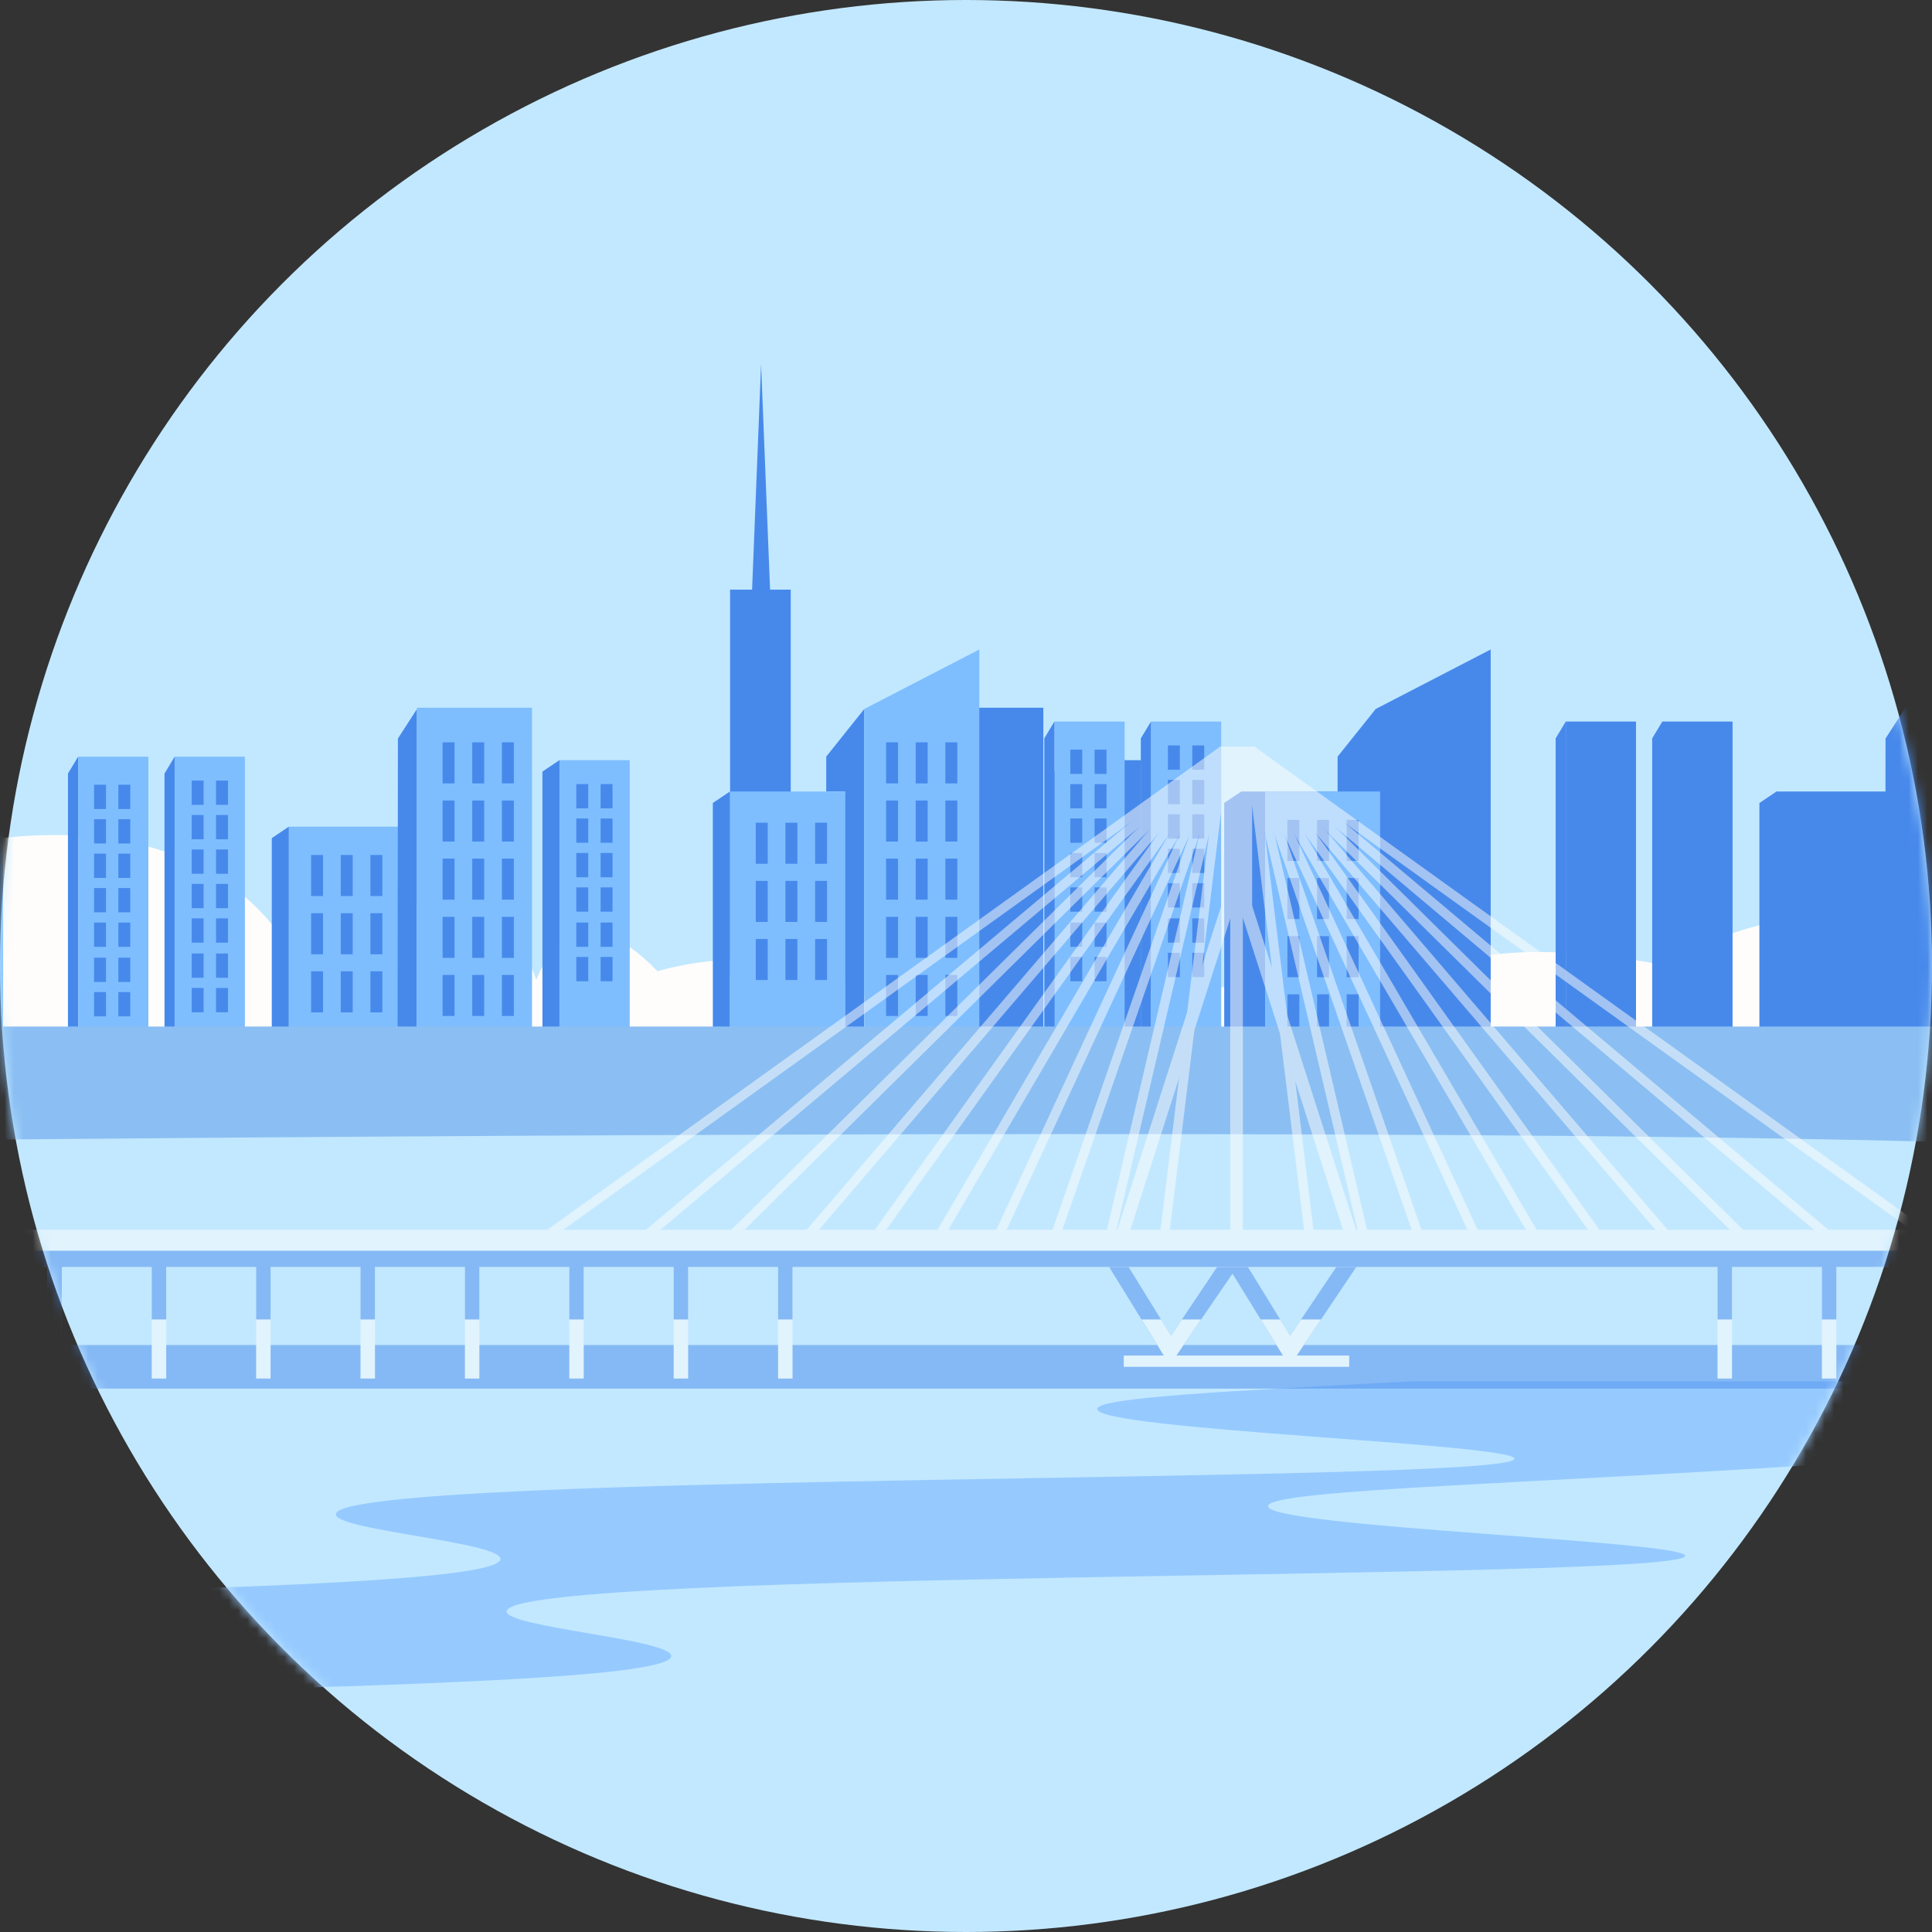 <svg width="207" height="207" viewBox="0 0 207 207" fill="none" xmlns="http://www.w3.org/2000/svg">
<rect x="0" y="0" width="207" height="207" fill="#333333" stroke="none"/>
<circle cx="103.5" cy="103.5" r="103.5" fill="#C2E8FF"/>
<mask id="mask0_72_2967" style="mask-type:alpha" maskUnits="userSpaceOnUse" x="0" y="0" width="207" height="207">
<circle cx="103.5" cy="103.5" r="103.5" fill="#C2E8FF"/>
</mask>
<g mask="url(#mask0_72_2967)">
<path d="M201.168 156.504C206.96 156.098 213.338 155.592 220 155.027V148H151.228C131.525 149.053 117.632 149.718 117.561 150.96C117.437 153.208 162.485 154.686 162.249 156.304C161.858 159 37.051 157.681 35.985 162.195C35.571 163.943 54.095 165.238 53.609 167.098C52.65 170.764 -20.475 170.487 -40 172.612V175.202C-33.965 176.202 -24.36 177.161 -24.585 178.344C-24.763 179.28 -30.898 179.498 -40 179.692V184H-26.35C-22.767 180.751 70.825 181.658 71.908 177.503C72.394 175.643 53.87 174.348 54.284 172.6C55.35 168.086 180.157 169.405 180.548 166.709C180.784 165.091 135.73 163.614 135.86 161.365C135.967 159.517 166.418 158.952 201.168 156.498V156.504Z" fill="#96CAFF"/>
<g clip-path="url(#clip0_72_2967)">
<path d="M70.456 104.076C61.024 94.25 57.466 104.996 57.466 104.996C52.535 90.72 29.273 99.202 29.273 99.202C14.53 81.145 -16.006 93.739 -16.006 93.739C-13.246 81.958 -29.369 83.719 -29.369 83.719C-31.001 71.312 -49.259 76.006 -49.259 76.006C-57.756 61.068 -67.597 56.446 -75.605 55.713V110.208H96.283C87.377 98.656 70.456 104.069 70.456 104.069V104.076Z" fill="#FFFDFB"/>
<path d="M137.631 106.484C147.062 100.518 150.62 107.037 150.62 107.037C155.551 98.368 178.813 103.522 178.813 103.522C193.556 92.56 224.092 100.208 224.092 100.208C221.332 93.056 237.455 94.127 237.455 94.127C239.087 86.594 257.346 89.447 257.346 89.447C265.842 80.383 275.683 77.579 283.691 77.134V110.207H111.803C120.709 103.199 137.631 106.484 137.631 106.484Z" fill="#FFFDFB"/>
<path d="M143.314 81.067V84.805H132.991L131.165 86.034V110.208H132.991H132.998H145.319H147.397H159.717V69.587L147.397 75.963L143.314 81.067Z" fill="#4789EB"/>
<path d="M99.465 75.963L97.423 79.126L97.387 110.208H99.465H111.786V75.826H99.465V75.963Z" fill="#4789EB"/>
<path d="M175.287 77.308H167.761V110.209H175.287V77.308Z" fill="#4789EB"/>
<path d="M178.105 77.308L177.02 79.112V110.209H178.105H185.632V77.308H178.105Z" fill="#4789EB"/>
<path d="M166.676 110.209H167.761V77.308L166.676 79.112V110.209Z" fill="#4789EB"/>
<path d="M114.733 81.44L112.907 82.67V110.208H114.733H122.259V81.448H114.733V81.44Z" fill="#4789EB"/>
<path d="M204.062 75.963L202.021 79.126L202.014 84.804H190.34L188.507 86.034V110.208H190.34H192.726V110.934H194.006V110.208H195.896V110.934H197.183V110.208H199.074V110.934H200.36V110.208H201.985H202.661H204.062H216.391V75.826H204.062V75.963Z" fill="#4789EB"/>
<path d="M43.273 88.571H30.945V113.975H43.273V88.571Z" fill="#7EBEFF"/>
<path d="M15.9 81.074H8.374V113.975H15.9V81.074Z" fill="#7EBEFF"/>
<path d="M26.237 81.074H18.711V113.975H26.237V81.074Z" fill="#7EBEFF"/>
<path d="M0.33 113.975H-11.998V79.73L0.33 73.353V113.975Z" fill="#7EBEFF"/>
<path d="M33.332 96.004H34.611V91.605H33.332V96.004Z" fill="#4789EB"/>
<path d="M36.509 96.004H37.789V91.605H36.509V96.004Z" fill="#4789EB"/>
<path d="M39.686 96.004H40.966V91.605H39.686V96.004Z" fill="#4789EB"/>
<path d="M33.332 102.243H34.611V97.844H33.332V102.243Z" fill="#4789EB"/>
<path d="M36.509 102.243H37.789V97.844H36.509V102.243Z" fill="#4789EB"/>
<path d="M39.686 102.243H40.966V97.844H39.686V102.243Z" fill="#4789EB"/>
<path d="M33.332 108.469H34.611V104.069H33.332V108.469Z" fill="#4789EB"/>
<path d="M36.509 108.469H37.789V104.069H36.509V108.469Z" fill="#4789EB"/>
<path d="M39.686 108.469H40.966V104.069H39.686V108.469Z" fill="#4789EB"/>
<path d="M33.332 114.693H34.611V110.294H33.332V114.693Z" fill="#4789EB"/>
<path d="M36.509 114.693H37.789V110.294H36.509V114.693Z" fill="#4789EB"/>
<path d="M39.686 114.693H40.966V110.294H39.686V114.693Z" fill="#4789EB"/>
<path d="M10.078 86.681H11.357V84.079H10.078V86.681Z" fill="#4789EB"/>
<path d="M12.68 86.681H13.959V84.079H12.68V86.681Z" fill="#4789EB"/>
<path d="M10.078 90.375H11.357V87.773H10.078V90.375Z" fill="#4789EB"/>
<path d="M12.68 90.375H13.959V87.773H12.68V90.375Z" fill="#4789EB"/>
<path d="M10.078 94.062H11.357V91.46H10.078V94.062Z" fill="#4789EB"/>
<path d="M12.68 94.062H13.959V91.46H12.68V94.062Z" fill="#4789EB"/>
<path d="M10.078 97.75H11.357V95.148H10.078V97.75Z" fill="#4789EB"/>
<path d="M12.68 97.75H13.959V95.148H12.68V97.75Z" fill="#4789EB"/>
<path d="M10.078 101.445H11.357V98.843H10.078V101.445Z" fill="#4789EB"/>
<path d="M12.68 101.445H13.959V98.843H12.68V101.445Z" fill="#4789EB"/>
<path d="M10.078 105.212H11.357V102.61H10.078V105.212Z" fill="#4789EB"/>
<path d="M12.68 105.212H13.959V102.61H12.68V105.212Z" fill="#4789EB"/>
<path d="M10.078 108.893H11.357V106.29H10.078V108.893Z" fill="#4789EB"/>
<path d="M12.68 108.893H13.959V106.29H12.68V108.893Z" fill="#4789EB"/>
<path d="M20.537 86.235H21.816V83.633H20.537V86.235Z" fill="#4789EB"/>
<path d="M23.146 86.235H24.425V83.633H23.146V86.235Z" fill="#4789EB"/>
<path d="M20.537 89.923H21.816V87.321H20.537V89.923Z" fill="#4789EB"/>
<path d="M23.146 89.923H24.425V87.321H23.146V89.923Z" fill="#4789EB"/>
<path d="M20.537 93.617H21.816V91.015H20.537V93.617Z" fill="#4789EB"/>
<path d="M23.146 93.617H24.425V91.015H23.146V93.617Z" fill="#4789EB"/>
<path d="M20.537 97.305H21.816V94.703H20.537V97.305Z" fill="#4789EB"/>
<path d="M23.146 97.305H24.425V94.703H23.146V97.305Z" fill="#4789EB"/>
<path d="M20.537 101H21.816V98.398H20.537V101Z" fill="#4789EB"/>
<path d="M23.146 101H24.425V98.398H23.146V101Z" fill="#4789EB"/>
<path d="M20.537 104.76H21.816V102.158H20.537V104.76Z" fill="#4789EB"/>
<path d="M23.146 104.76H24.425V102.158H23.146V104.76Z" fill="#4789EB"/>
<path d="M20.537 108.454H21.816V105.852H20.537V108.454Z" fill="#4789EB"/>
<path d="M23.146 108.454H24.425V105.852H23.146V108.454Z" fill="#4789EB"/>
<path d="M8.367 113.975H7.281V82.879L8.367 81.074V113.975Z" fill="#4789EB"/>
<path d="M18.711 113.975H17.625V82.879L18.711 81.074V113.975Z" fill="#4789EB"/>
<path d="M29.119 113.975H30.945V88.571L29.119 89.8V113.975Z" fill="#4789EB"/>
<path d="M80.581 63.174H82.507L81.544 39L80.581 63.174Z" fill="#4789EB"/>
<path d="M84.721 63.175H78.223V104.458H84.721V63.175Z" fill="#4789EB"/>
<path d="M88.524 81.067V84.805H90.53V110.208H92.6V75.963L88.524 81.067Z" fill="#4789EB"/>
<path d="M42.634 79.126L42.598 110.208H44.675V75.963L42.634 79.126Z" fill="#4789EB"/>
<path d="M90.53 84.805H78.202V110.208H90.53V84.805Z" fill="#7EBEFF"/>
<path d="M57.003 75.826H44.675V110.208H57.003V75.826Z" fill="#7EBEFF"/>
<path d="M147.871 84.805H135.543V110.208H147.871V84.805Z" fill="#7EBEFF"/>
<path d="M120.498 77.308H112.972V110.209H120.498V77.308Z" fill="#7EBEFF"/>
<path d="M67.469 81.447H59.943V110.208H67.469V81.447Z" fill="#7EBEFF"/>
<path d="M130.842 77.308H123.316V110.209H130.842V77.308Z" fill="#7EBEFF"/>
<path d="M104.928 110.208H92.6V75.963L104.928 69.587V110.208Z" fill="#7EBEFF"/>
<path d="M94.936 83.935H96.216V79.535H94.936V83.935Z" fill="#4789EB"/>
<path d="M98.113 83.935H99.393V79.535H98.113V83.935Z" fill="#4789EB"/>
<path d="M101.291 83.935H102.57V79.535H101.291V83.935Z" fill="#4789EB"/>
<path d="M94.936 90.167H96.216V85.768H94.936V90.167Z" fill="#4789EB"/>
<path d="M98.113 90.167H99.393V85.768H98.113V90.167Z" fill="#4789EB"/>
<path d="M101.291 90.167H102.57V85.768H101.291V90.167Z" fill="#4789EB"/>
<path d="M94.936 96.392H96.216V91.992H94.936V96.392Z" fill="#4789EB"/>
<path d="M98.113 96.392H99.393V91.992H98.113V96.392Z" fill="#4789EB"/>
<path d="M101.291 96.392H102.57V91.992H101.291V96.392Z" fill="#4789EB"/>
<path d="M94.936 102.632H96.216V98.233H94.936V102.632Z" fill="#4789EB"/>
<path d="M98.113 102.632H99.393V98.233H98.113V102.632Z" fill="#4789EB"/>
<path d="M101.291 102.632H102.57V98.233H101.291V102.632Z" fill="#4789EB"/>
<path d="M94.936 108.856H96.216V104.457H94.936V108.856Z" fill="#4789EB"/>
<path d="M98.113 108.856H99.393V104.457H98.113V108.856Z" fill="#4789EB"/>
<path d="M101.291 108.856H102.57V104.457H101.291V108.856Z" fill="#4789EB"/>
<path d="M137.937 92.245H139.216V87.846H137.937V92.245Z" fill="#4789EB"/>
<path d="M141.114 92.245H142.394V87.846H141.114V92.245Z" fill="#4789EB"/>
<path d="M144.284 92.245H145.564V87.846H144.284V92.245Z" fill="#4789EB"/>
<path d="M137.937 98.471H139.216V94.071H137.937V98.471Z" fill="#4789EB"/>
<path d="M141.114 98.471H142.394V94.071H141.114V98.471Z" fill="#4789EB"/>
<path d="M144.284 98.471H145.564V94.071H144.284V98.471Z" fill="#4789EB"/>
<path d="M137.937 104.702H139.216V100.303H137.937V104.702Z" fill="#4789EB"/>
<path d="M141.114 104.702H142.394V100.303H141.114V104.702Z" fill="#4789EB"/>
<path d="M144.284 104.702H145.564V100.303H144.284V104.702Z" fill="#4789EB"/>
<path d="M137.937 110.935H139.216V106.535H137.937V110.935Z" fill="#4789EB"/>
<path d="M141.114 110.935H142.394V106.535H141.114V110.935Z" fill="#4789EB"/>
<path d="M144.284 110.935H145.564V106.535H144.284V110.935Z" fill="#4789EB"/>
<path d="M80.976 92.547H82.256V88.148H80.976V92.547Z" fill="#4789EB"/>
<path d="M84.153 92.547H85.433V88.148H84.153V92.547Z" fill="#4789EB"/>
<path d="M87.331 92.547H88.61V88.148H87.331V92.547Z" fill="#4789EB"/>
<path d="M80.976 98.779H82.256V94.38H80.976V98.779Z" fill="#4789EB"/>
<path d="M84.153 98.779H85.433V94.38H84.153V98.779Z" fill="#4789EB"/>
<path d="M87.331 98.779H88.61V94.38H87.331V98.779Z" fill="#4789EB"/>
<path d="M80.976 105.004H82.256V100.605H80.976V105.004Z" fill="#4789EB"/>
<path d="M84.153 105.004H85.433V100.605H84.153V105.004Z" fill="#4789EB"/>
<path d="M87.331 105.004H88.61V100.605H87.331V105.004Z" fill="#4789EB"/>
<path d="M47.421 83.935H48.701V79.535H47.421V83.935Z" fill="#4789EB"/>
<path d="M50.598 83.935H51.878V79.535H50.598V83.935Z" fill="#4789EB"/>
<path d="M53.776 83.935H55.055V79.535H53.776V83.935Z" fill="#4789EB"/>
<path d="M47.421 90.167H48.701V85.768H47.421V90.167Z" fill="#4789EB"/>
<path d="M50.598 90.167H51.878V85.768H50.598V90.167Z" fill="#4789EB"/>
<path d="M53.776 90.167H55.055V85.768H53.776V90.167Z" fill="#4789EB"/>
<path d="M47.421 96.392H48.701V91.992H47.421V96.392Z" fill="#4789EB"/>
<path d="M50.598 96.392H51.878V91.992H50.598V96.392Z" fill="#4789EB"/>
<path d="M53.776 96.392H55.055V91.992H53.776V96.392Z" fill="#4789EB"/>
<path d="M47.421 102.632H48.701V98.233H47.421V102.632Z" fill="#4789EB"/>
<path d="M50.598 102.632H51.878V98.233H50.598V102.632Z" fill="#4789EB"/>
<path d="M53.776 102.632H55.055V98.233H53.776V102.632Z" fill="#4789EB"/>
<path d="M47.421 108.856H48.701V104.457H47.421V108.856Z" fill="#4789EB"/>
<path d="M50.598 108.856H51.878V104.457H50.598V108.856Z" fill="#4789EB"/>
<path d="M53.776 108.856H55.055V104.457H53.776V108.856Z" fill="#4789EB"/>
<path d="M114.675 82.922H115.955V80.32H114.675V82.922Z" fill="#4789EB"/>
<path d="M117.277 82.922H118.557V80.32H117.277V82.922Z" fill="#4789EB"/>
<path d="M114.675 86.609H115.955V84.007H114.675V86.609Z" fill="#4789EB"/>
<path d="M117.277 86.609H118.557V84.007H117.277V86.609Z" fill="#4789EB"/>
<path d="M114.675 90.297H115.955V87.695H114.675V90.297Z" fill="#4789EB"/>
<path d="M117.277 90.297H118.557V87.695H117.277V90.297Z" fill="#4789EB"/>
<path d="M114.675 93.991H115.955V91.389H114.675V93.991Z" fill="#4789EB"/>
<path d="M117.277 93.991H118.557V91.389H117.277V93.991Z" fill="#4789EB"/>
<path d="M114.675 97.68H115.955V95.078H114.675V97.68Z" fill="#4789EB"/>
<path d="M117.277 97.68H118.557V95.078H117.277V97.68Z" fill="#4789EB"/>
<path d="M114.675 101.446H115.955V98.844H114.675V101.446Z" fill="#4789EB"/>
<path d="M117.277 101.446H118.557V98.844H117.277V101.446Z" fill="#4789EB"/>
<path d="M114.675 105.134H115.955V102.532H114.675V105.134Z" fill="#4789EB"/>
<path d="M117.277 105.134H118.557V102.532H117.277V105.134Z" fill="#4789EB"/>
<path d="M61.747 86.609H63.027V84.007H61.747V86.609Z" fill="#4789EB"/>
<path d="M64.35 86.609H65.629V84.007H64.35V86.609Z" fill="#4789EB"/>
<path d="M61.747 90.297H63.027V87.695H61.747V90.297Z" fill="#4789EB"/>
<path d="M64.35 90.297H65.629V87.695H64.35V90.297Z" fill="#4789EB"/>
<path d="M61.747 93.991H63.027V91.389H61.747V93.991Z" fill="#4789EB"/>
<path d="M64.35 93.991H65.629V91.389H64.35V93.991Z" fill="#4789EB"/>
<path d="M61.747 97.679H63.027V95.076H61.747V97.679Z" fill="#4789EB"/>
<path d="M64.35 97.679H65.629V95.076H64.35V97.679Z" fill="#4789EB"/>
<path d="M61.747 101.445H63.027V98.843H61.747V101.445Z" fill="#4789EB"/>
<path d="M64.35 101.445H65.629V98.843H64.35V101.445Z" fill="#4789EB"/>
<path d="M61.747 105.134H63.027V102.532H61.747V105.134Z" fill="#4789EB"/>
<path d="M64.35 105.134H65.629V102.532H64.35V105.134Z" fill="#4789EB"/>
<path d="M125.134 82.469H126.414V79.867H125.134V82.469Z" fill="#4789EB"/>
<path d="M127.744 82.469H129.023V79.867H127.744V82.469Z" fill="#4789EB"/>
<path d="M125.134 86.163H126.414V83.561H125.134V86.163Z" fill="#4789EB"/>
<path d="M127.744 86.163H129.023V83.561H127.744V86.163Z" fill="#4789EB"/>
<path d="M125.134 89.851H126.414V87.248H125.134V89.851Z" fill="#4789EB"/>
<path d="M127.744 89.851H129.023V87.248H127.744V89.851Z" fill="#4789EB"/>
<path d="M125.134 93.538H126.414V90.936H125.134V93.538Z" fill="#4789EB"/>
<path d="M127.744 93.538H129.023V90.936H127.744V93.538Z" fill="#4789EB"/>
<path d="M125.134 97.233H126.414V94.631H125.134V97.233Z" fill="#4789EB"/>
<path d="M127.744 97.233H129.023V94.631H127.744V97.233Z" fill="#4789EB"/>
<path d="M125.134 101H126.414V98.398H125.134V101Z" fill="#4789EB"/>
<path d="M127.744 101H129.023V98.398H127.744V101Z" fill="#4789EB"/>
<path d="M125.134 104.688H126.414V102.085H125.134V104.688Z" fill="#4789EB"/>
<path d="M127.744 104.688H129.023V102.085H127.744V104.688Z" fill="#4789EB"/>
<path d="M112.972 110.209H111.886V79.112L112.972 77.308V110.209Z" fill="#4789EB"/>
<path d="M123.316 110.209H122.23V79.112L123.316 77.308V110.209Z" fill="#4789EB"/>
<path d="M133.717 110.208H135.543V84.805L133.717 86.034V110.208Z" fill="#4789EB"/>
<path d="M76.376 110.208H78.202V84.805L76.376 86.034V110.208Z" fill="#4789EB"/>
<path d="M58.117 110.208H59.943V81.44L58.117 82.67" fill="#4789EB"/>
<path d="M-76 122.903C-76 122.903 246.549 118.583 239.504 125.153C232.46 131.716 206.028 133.046 216.89 136.467C227.751 139.889 283.993 144.863 283.993 144.863V109.985H-75.296L-76 122.91V122.903Z" fill="#8BBFF3"/>
</g>
<g opacity="0.5">
<g clip-path="url(#clip1_72_2967)">
<path d="M209.447 144.111H0V148.778H209.447V144.111Z" fill="#4789EB"/>
<path d="M133.166 80H131.813V134.544H133.166V80Z" fill="#FFFDFB"/>
<path d="M134.155 80H130.829V97.229H134.155V80Z" fill="#FFFDFB"/>
<path d="M131.147 80.314L55.181 134.859" stroke="#FFFDFB" stroke-miterlimit="10"/>
<path d="M131.147 80.314L66.311 134.859" stroke="#FFFDFB" stroke-miterlimit="10"/>
<path d="M131.147 80.314L75.925 134.859" stroke="#FFFDFB" stroke-miterlimit="10"/>
<path d="M131.147 80.314L84.432 134.859" stroke="#FFFDFB" stroke-miterlimit="10"/>
<path d="M131.147 80.314L92.123 134.859" stroke="#FFFDFB" stroke-miterlimit="10"/>
<path d="M131.147 80.314L99.215 134.859" stroke="#FFFDFB" stroke-miterlimit="10"/>
<path d="M131.147 80.314L105.871 134.859" stroke="#FFFDFB" stroke-miterlimit="10"/>
<path d="M131.147 80.314L112.226 134.859" stroke="#FFFDFB" stroke-miterlimit="10"/>
<path d="M131.147 80.314L118.388 134.859" stroke="#FFFDFB" stroke-miterlimit="10"/>
<path d="M131.147 80.314L124.462 134.859" stroke="#FFFDFB" stroke-miterlimit="10"/>
<path d="M133.912 80.26L209.874 134.804" stroke="#FFFDFB" stroke-miterlimit="10"/>
<path d="M133.912 80.26L198.744 134.804" stroke="#FFFDFB" stroke-miterlimit="10"/>
<path d="M133.912 80.26L189.135 134.804" stroke="#FFFDFB" stroke-miterlimit="10"/>
<path d="M133.912 80.26L180.627 134.804" stroke="#FFFDFB" stroke-miterlimit="10"/>
<path d="M133.912 80.26L172.932 134.804" stroke="#FFFDFB" stroke-miterlimit="10"/>
<path d="M133.912 80.26L165.84 134.804" stroke="#FFFDFB" stroke-miterlimit="10"/>
<path d="M133.912 80.26L159.184 134.804" stroke="#FFFDFB" stroke-miterlimit="10"/>
<path d="M133.912 80.26L152.829 134.804" stroke="#FFFDFB" stroke-miterlimit="10"/>
<path d="M133.912 80.26L146.667 134.804" stroke="#FFFDFB" stroke-miterlimit="10"/>
<path d="M133.912 80.26L140.598 134.804" stroke="#FFFDFB" stroke-miterlimit="10"/>
<path d="M120.717 132.999L119.414 132.697L131.529 94.934L132.831 95.239L120.717 132.999Z" fill="#FFFDFB"/>
<path d="M144.284 132.999L145.591 132.697L133.476 94.934L132.169 95.239L144.284 132.999Z" fill="#FFFDFB"/>
<path d="M6.627 134.008V147.701H5.077V134.008H6.627ZM16.257 134.008V147.701H17.807V134.008H16.257ZM27.442 134.008V147.701H28.992V134.008H27.442ZM38.626 134.008V147.701H40.176V134.008H38.626ZM49.811 134.008V147.701H51.361V134.008H49.811ZM60.995 134.008V147.701H62.545V134.008H60.995ZM72.18 134.008V147.701H73.73V134.008H72.18ZM83.364 134.008V147.701H84.914V134.008H83.364ZM184.02 134.008V147.701H185.57V134.008H184.02ZM195.205 134.008V147.701H196.755V134.008H195.205ZM206.389 134.008V147.701H207.939V134.008H206.389Z" fill="#FFFDFB"/>
<path d="M145.52 135.445L143.769 134.863L138.235 143.106L133.053 134.699L131.759 135.118L130.997 134.867L125.463 143.111L120.281 134.703L118.539 135.265L124.374 144.736L124.684 145.239H120.399V146.453H144.552V145.239H138.939L145.515 135.449L145.52 135.445ZM126.045 145.234L132.052 136.463L137.146 144.732L137.456 145.234H126.045Z" fill="#4789EB"/>
<path d="M209.447 131.763H0V135.746H209.447V131.763Z" fill="#FFFDFB"/>
<path d="M209.447 134.008H0V135.746H209.447V134.008Z" fill="#4789EB"/>
<path d="M6.627 135.558V141.372H5.077V135.558H6.627ZM16.257 135.558V141.372H17.807V135.558H16.257ZM27.442 135.558V141.372H28.992V135.558H27.442ZM38.626 135.558V141.372H40.176V135.558H38.626ZM49.811 135.558V141.372H51.361V135.558H49.811ZM60.995 135.558V141.372H62.545V135.558H60.995ZM72.18 135.558V141.372H73.73V135.558H72.18ZM83.364 135.558V141.372H84.914V135.558H83.364ZM184.02 135.558V141.372H185.57V135.558H184.02ZM195.205 135.558V141.372H196.755V135.558H195.205ZM206.389 135.558V141.372H207.939V135.558H206.389Z" fill="#4789EB"/>
<path d="M139.4 141.372L138.235 143.106L137.167 141.372H135.077L137.146 144.727L137.456 145.234H126.045L128.688 141.372H126.632L125.467 143.106L124.399 141.372H122.309L124.378 144.727L124.688 145.234H120.403V146.445H144.556V145.234H138.939L141.536 141.372H139.4Z" fill="#FFFDFB"/>
</g>
</g>
</g>
<defs>
<clipPath id="clip0_72_2967">
<rect width="360" height="105.863" fill="white" transform="translate(-76 39)"/>
</clipPath>
<clipPath id="clip1_72_2967">
<rect width="210" height="68.778" fill="white" transform="translate(0 80)"/>
</clipPath>
</defs>
</svg>
